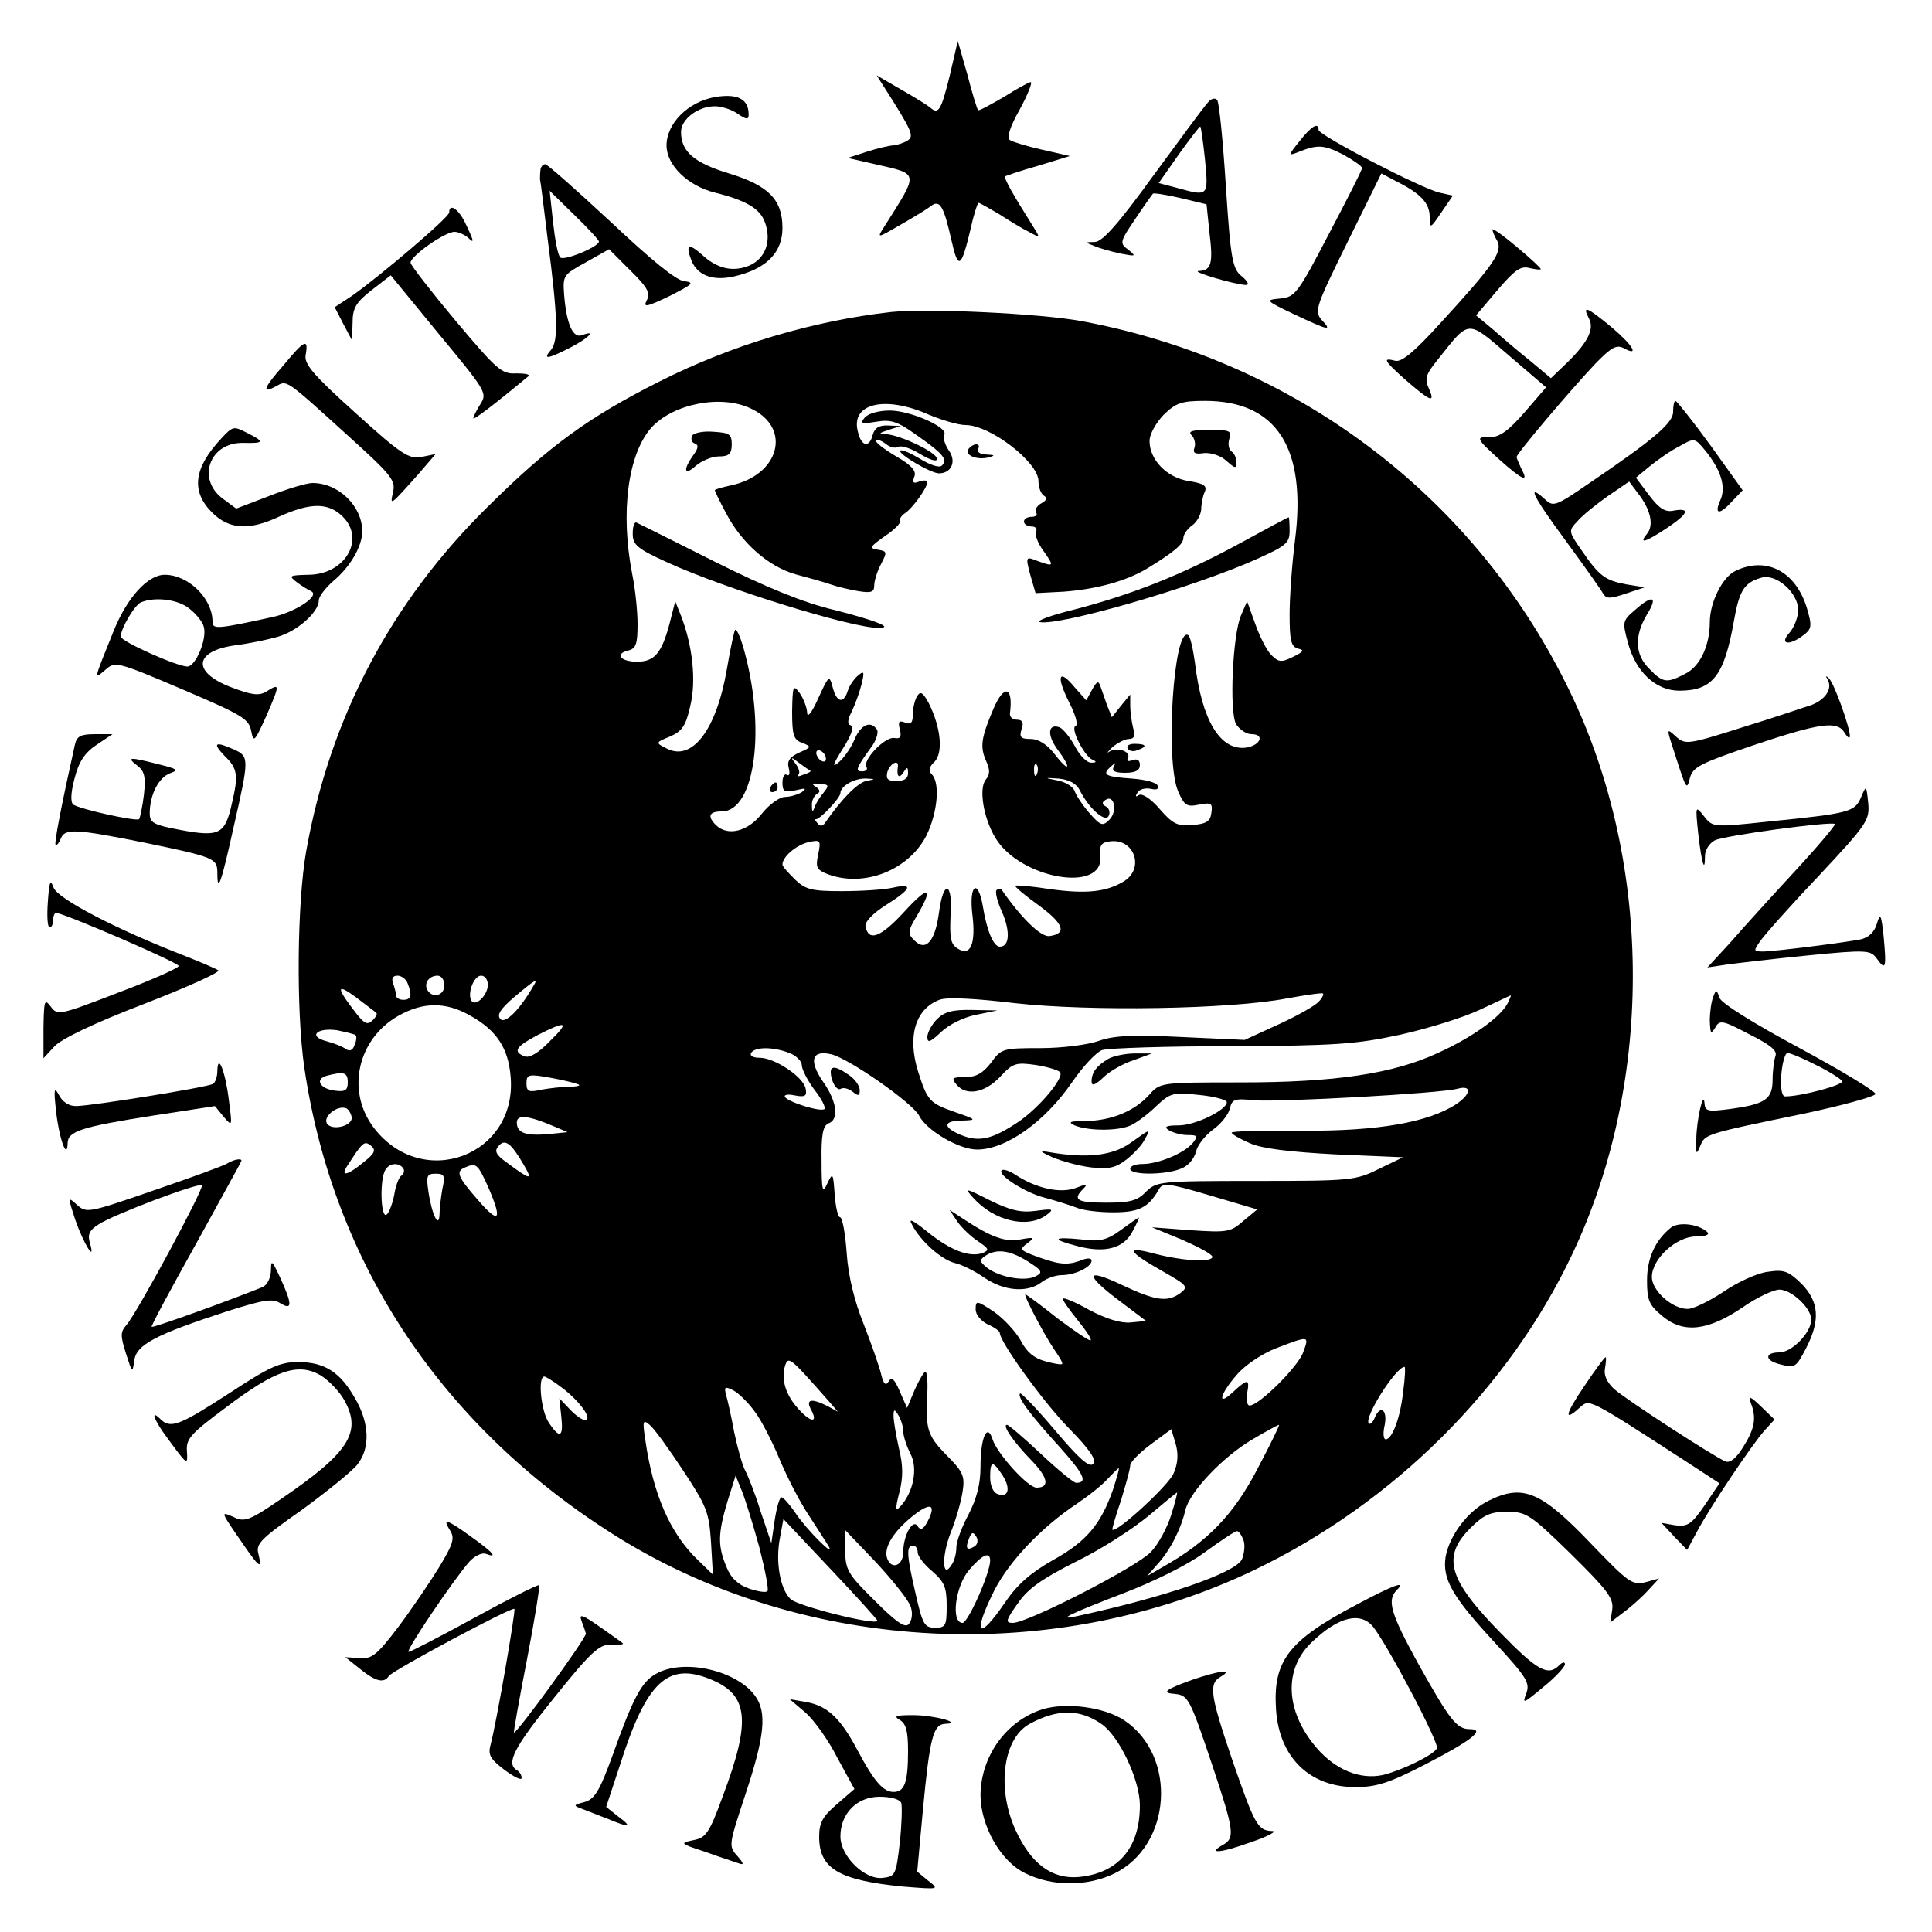 <?xml version="1.0" standalone="no"?>
<!DOCTYPE svg PUBLIC "-//W3C//DTD SVG 20010904//EN"
 "http://www.w3.org/TR/2001/REC-SVG-20010904/DTD/svg10.dtd">
<svg version="1.0" xmlns="http://www.w3.org/2000/svg"
 width="400pt" height="400pt" viewBox="0 0 400 400"
 preserveAspectRatio="xMidYMid meet">

<g transform="translate(0,400) scale(0.1,-0.1)"
fill="#000000" stroke="none">
<path d="M1966 3842 c-18 -72 -23 -80 -41 -64 -6 5 -32 21 -60 37 l-50 29 16
-25 c58 -91 62 -101 48 -110 -8 -5 -21 -9 -29 -10 -8 0 -33 -6 -55 -13 l-40
-13 57 -13 c92 -21 91 -15 19 -129 -16 -25 -16 -25 34 4 28 16 56 33 63 39 18
13 26 -1 42 -72 14 -62 20 -58 40 26 6 28 14 52 16 52 3 0 21 -11 42 -23 20
-13 48 -30 62 -37 24 -13 24 -13 9 11 -41 65 -61 100 -58 104 2 1 33 12 69 22
l65 20 -57 13 c-31 7 -61 16 -67 20 -7 4 -1 26 20 63 17 31 27 57 23 57 -4 0
-29 -14 -56 -31 -28 -16 -51 -29 -53 -27 -2 2 -12 34 -22 73 l-20 70 -17 -73z"/>
<path d="M1480 3799 c-56 -10 -100 -55 -100 -100 0 -41 44 -84 101 -98 64 -16
93 -33 103 -62 14 -39 0 -75 -33 -89 -34 -14 -67 -6 -98 23 -27 24 -34 21 -22
-11 13 -34 48 -46 98 -32 60 16 91 49 91 98 0 59 -29 88 -111 113 -72 22 -99
45 -99 86 0 26 35 53 70 53 14 0 36 -7 48 -16 18 -12 22 -12 22 -1 0 32 -23
44 -70 36z"/>
<path d="M2501 3788 c-7 -7 -57 -75 -112 -150 -74 -102 -106 -138 -122 -139
-21 0 -21 -1 -2 -8 11 -5 36 -12 55 -16 32 -6 33 -6 16 8 -18 13 -18 16 14 63
18 27 35 51 37 53 1 2 27 -2 57 -9 l54 -13 6 -58 c8 -65 4 -79 -22 -80 -18 -1
74 -28 97 -29 8 0 5 7 -8 18 -19 15 -23 33 -33 187 -6 94 -14 174 -18 178 -4
5 -13 3 -19 -5z m-6 -120 c7 -75 7 -75 -58 -57 l-38 10 42 60 c23 32 43 58 44
57 2 -2 6 -33 10 -70z"/>
<path d="M2690 3707 c-22 -27 -23 -30 -5 -23 42 17 54 17 94 -3 22 -12 41 -25
41 -29 0 -4 -31 -65 -69 -137 -64 -123 -70 -130 -100 -133 -32 -3 -32 -4 29
-33 72 -34 79 -35 56 -11 -15 18 -12 27 54 161 l70 142 32 -17 c50 -25 68 -45
68 -73 0 -25 1 -25 24 9 l24 35 -27 6 c-37 8 -251 119 -251 130 0 17 -15 8
-40 -24z"/>
<path d="M1119 3648 c-1 -7 -1 -16 -1 -19 1 -3 8 -59 16 -125 21 -161 22 -210
7 -228 -18 -21 -8 -20 39 4 39 20 56 38 25 26 -19 -7 -32 23 -37 83 -3 41 -2
42 45 68 l48 27 44 -44 c36 -35 42 -47 34 -62 -8 -15 -1 -14 47 9 49 25 53 28
30 31 -17 2 -69 45 -152 123 -70 65 -131 119 -135 119 -5 0 -10 -6 -10 -12z
m121 -148 c0 -11 -73 -41 -80 -33 -5 4 -11 37 -15 73 l-7 65 51 -50 c28 -27
51 -52 51 -55z"/>
<path d="M930 3560 c0 -10 -145 -133 -202 -173 l-35 -23 18 -35 18 -34 1 37
c0 30 7 42 39 67 l40 31 100 -122 c97 -117 100 -122 86 -144 -8 -13 -15 -26
-15 -30 0 -5 50 34 114 87 4 4 -7 6 -25 6 -30 -2 -40 7 -125 108 -51 61 -93
115 -94 121 0 14 71 64 91 64 8 0 21 -6 28 -12 14 -14 13 -8 -8 35 -14 26 -31
36 -31 17z"/>
<path d="M3090 3525 c0 -4 4 -14 10 -24 11 -22 -6 -48 -116 -168 -56 -62 -82
-83 -95 -80 -27 7 -24 1 17 -36 55 -48 66 -53 53 -23 -10 22 -8 30 19 63 65
82 59 82 146 7 l77 -66 -44 -51 c-33 -38 -52 -52 -71 -52 -32 1 -31 -2 20 -48
46 -41 60 -47 44 -18 -5 11 -10 22 -10 25 0 7 111 138 163 193 33 34 44 40 59
32 33 -18 19 6 -26 44 -51 42 -61 46 -46 17 12 -23 -5 -53 -54 -99 l-25 -24
-43 36 c-24 19 -58 48 -77 65 l-35 29 44 52 c36 42 48 51 67 46 13 -3 23 -4
23 -2 0 2 -22 23 -50 46 -27 23 -50 39 -50 36z"/>
<path d="M1845 3354 c-161 -18 -330 -68 -480 -144 -147 -74 -229 -134 -356
-260 -200 -197 -326 -437 -375 -712 -19 -107 -21 -331 -4 -448 60 -408 288
-749 653 -975 388 -239 901 -264 1315 -65 287 138 526 376 657 653 172 362
167 824 -13 1182 -196 393 -563 668 -1002 750 -85 16 -319 27 -395 19z m-290
-200 c85 -40 59 -138 -42 -159 -18 -4 -33 -8 -33 -10 0 -2 10 -23 23 -47 32
-62 88 -111 144 -127 26 -7 59 -16 73 -21 14 -5 40 -11 58 -14 26 -4 32 -2 32
12 0 9 6 29 14 44 13 25 13 27 -7 30 -18 3 -16 6 15 28 20 13 34 28 32 32 -2
4 2 10 9 15 15 9 47 53 47 65 0 4 -8 4 -17 1 -12 -5 -15 -2 -10 10 5 12 -6 24
-39 43 -25 15 -43 29 -40 32 3 3 12 -1 20 -7 8 -7 20 -10 26 -6 6 3 26 -3 45
-15 20 -12 35 -17 35 -10 0 13 -75 49 -105 51 -17 1 -16 2 5 9 l25 8 -26 1
c-19 1 -28 -5 -32 -19 -7 -28 -24 -25 -31 7 -15 58 57 75 148 34 27 -11 60
-21 75 -21 51 0 151 -77 151 -116 0 -13 5 -26 11 -30 8 -5 6 -10 -5 -16 -9 -5
-14 -13 -11 -19 4 -5 -1 -9 -9 -9 -9 0 -16 -4 -16 -10 0 -5 7 -10 16 -10 8 0
12 -5 9 -10 -3 -6 3 -24 15 -40 23 -33 23 -34 -13 -21 -23 9 -24 9 -14 -29
l11 -38 58 3 c68 5 130 22 173 48 54 33 75 50 75 63 0 7 8 19 18 26 10 7 18
22 19 33 0 11 3 27 7 36 6 13 -1 18 -33 23 -45 7 -81 44 -81 83 0 14 13 37 29
54 26 25 37 29 86 29 148 0 211 -97 186 -290 -6 -47 -11 -116 -11 -152 0 -55
3 -67 18 -71 13 -3 11 -6 -11 -17 -24 -12 -30 -11 -45 4 -9 9 -24 38 -33 64
l-17 47 -13 -30 c-17 -41 -24 -197 -10 -224 7 -11 21 -21 32 -21 29 0 18 -24
-12 -28 -53 -6 -91 57 -105 176 -4 29 -10 55 -14 57 -30 19 -48 -259 -21 -323
13 -30 18 -33 43 -28 26 5 29 3 26 -17 -2 -17 -10 -23 -39 -25 -31 -3 -41 2
-68 33 -18 21 -36 33 -43 29 -7 -5 -8 -3 -3 5 4 7 16 10 27 8 12 -3 18 -1 15
6 -2 7 -26 13 -53 15 -57 4 -63 8 -44 25 10 9 11 9 6 0 -5 -9 2 -13 23 -13 22
0 31 5 31 16 0 10 -5 14 -16 10 -8 -3 -12 -2 -9 4 8 14 -22 24 -38 14 -7 -5
-4 -1 6 9 11 9 26 17 34 17 11 0 14 6 9 23 -3 12 -6 33 -6 46 l0 23 -19 -23
-19 -24 -10 25 c-5 14 -11 32 -14 40 -4 11 -7 10 -17 -8 l-12 -22 -24 27 c-33
40 -39 24 -12 -30 13 -25 20 -48 14 -50 -12 -4 18 -63 35 -70 9 -4 8 -6 -2 -6
-9 -1 -24 14 -34 33 -10 19 -25 37 -32 40 -24 9 -27 -15 -5 -45 30 -40 26 -51
-5 -11 -16 21 -34 32 -50 32 -21 0 -24 4 -19 20 5 14 2 20 -10 20 -9 0 -15 6
-14 13 7 56 -12 61 -34 10 -26 -61 -28 -79 -16 -107 9 -20 9 -29 0 -40 -15
-18 -5 -80 20 -121 51 -85 226 -115 217 -37 -2 22 2 28 20 30 50 7 72 -55 30
-82 -37 -23 -79 -27 -153 -17 -38 6 -71 9 -73 7 -1 -2 20 -20 48 -40 52 -38
60 -59 23 -64 -18 -3 -60 39 -100 97 -2 2 -6 1 -10 -2 -3 -4 2 -25 12 -46 17
-40 15 -71 -5 -71 -13 0 -27 33 -35 83 -10 59 -29 46 -22 -15 8 -63 -4 -89
-30 -72 -15 9 -17 22 -15 68 5 71 -15 76 -24 6 -8 -59 -27 -81 -51 -57 -14 14
-14 19 6 52 35 60 24 63 -28 6 -48 -52 -73 -61 -79 -29 -2 9 15 27 42 44 54
34 58 46 14 36 -18 -4 -65 -7 -105 -7 -62 0 -75 3 -97 24 -14 14 -26 27 -26
31 0 16 27 39 52 46 27 6 28 5 22 -25 -6 -27 -3 -32 20 -41 75 -28 167 8 204
80 23 47 29 109 11 127 -7 7 -6 15 6 26 18 19 13 71 -12 121 -12 22 -17 26
-24 15 -5 -8 -9 -25 -9 -38 0 -17 -4 -22 -16 -17 -13 5 -15 2 -11 -14 4 -16 1
-20 -11 -18 -19 4 -67 -46 -58 -60 3 -5 -1 -9 -9 -9 -15 0 -13 6 18 49 11 14
16 31 13 37 -13 20 -33 11 -46 -18 -6 -16 -21 -38 -32 -48 -16 -14 -15 -8 7
27 17 27 24 45 17 48 -8 2 -8 11 2 30 7 15 16 40 20 56 6 26 5 28 -8 17 -8 -7
-18 -21 -21 -32 -9 -27 -23 -23 -31 8 -7 26 -8 25 -30 -23 -14 -31 -23 -42
-23 -28 -1 11 -8 29 -16 40 -13 17 -14 14 -15 -39 0 -49 3 -59 21 -65 20 -8
19 -9 -6 -20 -20 -9 -26 -18 -22 -32 3 -11 1 -18 -4 -14 -5 3 -9 -5 -9 -16 0
-19 4 -21 28 -16 20 5 23 4 12 -4 -8 -5 -24 -10 -35 -10 -11 0 -33 -16 -48
-35 -29 -37 -71 -47 -95 -23 -18 18 -14 28 12 28 70 0 93 175 44 343 -6 20
-13 35 -16 33 -2 -3 -10 -39 -17 -81 -22 -128 -73 -193 -126 -164 -22 11 -22
12 8 24 25 11 33 22 42 63 13 52 5 125 -19 187 l-12 30 -12 -47 c-16 -60 -31
-78 -67 -78 -34 0 -47 16 -19 23 17 4 20 14 20 55 0 27 -5 74 -11 103 -25 128
-9 248 39 303 45 50 145 70 207 40z m155 -725 c0 -6 -4 -7 -10 -4 -5 3 -10 11
-10 16 0 6 5 7 10 4 6 -3 10 -11 10 -16z m-32 -25 c2 -1 -5 -5 -15 -8 -9 -4
-14 -4 -10 0 4 4 1 14 -6 23 -11 14 -10 15 8 1 11 -8 21 -15 23 -16z m181 9
c-3 -20 2 -26 11 -13 8 13 10 13 10 -1 0 -11 -8 -16 -24 -16 -18 0 -22 4 -19
18 5 18 24 28 22 12z m288 -15 c-3 -8 -6 -5 -6 6 -1 11 2 17 5 13 3 -3 4 -12
1 -19z m-354 -15 c-18 -4 -52 -39 -85 -87 -5 -7 -10 -7 -15 -1 -5 6 -7 9 -5 9
7 -4 52 44 52 54 0 15 31 32 55 30 18 -1 18 -1 -2 -5z m442 -18 c18 -37 52
-68 60 -55 4 7 2 16 -5 20 -9 5 -9 9 -1 14 18 12 25 -24 8 -41 -14 -14 -18
-13 -41 13 -14 16 -28 37 -31 46 -3 9 -19 19 -35 22 -29 6 -29 6 2 4 21 -2 36
-10 43 -23z m-529 -5 c-7 -8 -16 -22 -19 -30 -4 -12 -6 -12 -6 2 -1 9 4 20 10
24 8 4 7 9 -2 15 -10 6 -7 8 8 6 19 -1 20 -3 9 -17z m-862 -396 c10 -25 7 -34
-9 -34 -8 0 -15 4 -15 9 0 5 -3 16 -6 25 -4 10 -1 16 9 16 8 0 18 -7 21 -16z
m76 -4 c0 -21 -24 -28 -35 -10 -8 14 3 30 21 30 8 0 14 -9 14 -20z m90 1 c0
-21 -25 -46 -34 -33 -9 15 5 52 20 52 8 0 14 -8 14 -19z m94 -3 c-29 -50 -58
-78 -68 -68 -8 9 0 21 29 46 44 37 50 40 39 22z m-325 -55 c3 -2 -1 -9 -8 -16
-10 -9 -16 -7 -32 13 -43 55 -44 66 -3 36 21 -16 41 -31 43 -33z m1952 24 c-6
-8 -43 -29 -82 -47 l-72 -33 -131 6 c-101 5 -140 3 -171 -8 -22 -8 -76 -15
-121 -15 -78 0 -81 -1 -102 -30 -17 -22 -31 -30 -54 -30 -26 0 -29 -2 -18 -15
20 -25 59 -18 91 16 26 28 32 30 74 24 25 -4 47 -11 50 -15 8 -12 -44 -74 -87
-103 -54 -36 -81 -42 -118 -27 -39 16 -38 30 3 30 30 1 29 2 -17 18 -51 18
-56 23 -75 83 -23 73 -6 130 44 149 15 6 73 3 157 -7 152 -17 444 -13 563 10
39 7 72 12 74 10 2 -1 -1 -9 -8 -16z m390 -5 c-15 -28 -73 -70 -144 -102 -92
-43 -213 -61 -408 -61 -166 0 -167 0 -190 -26 -31 -34 -78 -53 -131 -54 -33 0
-38 -2 -23 -9 29 -12 93 -12 118 1 12 6 36 24 52 40 28 26 34 28 88 22 31 -3
57 -10 57 -15 0 -16 -65 -48 -100 -48 -26 0 -31 -3 -20 -10 8 -5 26 -10 39
-10 21 0 22 -2 10 -17 -18 -21 -71 -43 -104 -43 -14 0 -25 -4 -25 -10 0 -13
71 -13 104 0 15 5 28 20 32 35 3 14 19 34 35 46 16 11 32 31 35 43 5 21 10 22
52 18 51 -4 383 14 420 24 30 8 28 -11 -3 -32 -58 -38 -163 -56 -317 -55 -82
1 -148 -1 -148 -4 0 -3 17 -13 38 -22 25 -11 82 -18 177 -23 l140 -6 -50 -24
c-48 -24 -58 -25 -255 -25 -198 0 -205 -1 -227 -22 -18 -19 -33 -23 -83 -23
-61 0 -70 6 -47 29 10 10 6 10 -17 1 -31 -11 -80 -1 -124 28 -12 8 -25 12 -28
9 -10 -9 49 -47 90 -57 22 -6 51 -15 64 -20 13 -6 47 -10 77 -10 53 0 73 10
94 47 8 15 18 14 106 -12 l98 -29 -29 -24 c-26 -23 -33 -24 -109 -19 l-80 6
63 -26 c34 -15 62 -30 62 -35 0 -12 -59 -9 -118 6 -63 17 -59 6 15 -36 51 -29
54 -32 37 -45 -27 -20 -52 -16 -122 17 -76 36 -77 21 -2 -35 l53 -40 -32 -3
c-20 -2 -50 7 -86 26 -30 17 -55 27 -55 23 0 -3 14 -23 31 -44 17 -21 30 -40
27 -42 -2 -2 -32 18 -68 45 -35 28 -65 50 -67 50 -5 0 38 -82 59 -113 11 -16
19 -29 17 -31 -2 -2 -19 1 -36 6 -22 6 -38 19 -50 43 -10 18 -35 45 -55 59
-36 24 -38 24 -38 5 0 -11 11 -24 25 -31 14 -6 25 -14 25 -18 0 -18 90 -143
143 -197 44 -45 58 -66 50 -74 -8 -8 -30 12 -79 70 -37 44 -70 78 -72 76 -7
-7 21 -44 82 -111 50 -56 59 -74 34 -74 -5 0 -38 27 -73 60 -35 33 -67 60 -70
60 -11 0 13 -35 50 -73 35 -36 39 -57 11 -57 -18 0 -82 71 -91 100 -11 35 -25
4 -25 -57 0 -36 -8 -66 -25 -99 -14 -26 -25 -56 -25 -68 0 -12 -4 -28 -10 -36
-19 -31 -21 17 -2 66 11 27 22 66 25 86 5 32 1 41 -34 76 -40 41 -43 54 -39
130 1 23 -1 42 -4 42 -3 0 -13 -17 -22 -37 l-16 -38 -15 34 c-11 26 -17 31
-23 21 -6 -10 -11 -6 -16 16 -4 16 -20 62 -36 103 -19 47 -32 100 -35 147 -3
41 -9 74 -14 74 -4 0 -9 21 -11 48 -3 44 -4 45 -15 22 -10 -22 -12 -16 -12 46
-1 55 3 73 14 78 23 8 18 46 -12 88 -29 43 -22 65 19 55 38 -10 168 -101 181
-127 15 -30 82 -70 120 -70 60 0 141 58 197 140 22 32 50 62 62 66 13 4 133 8
268 8 215 1 258 4 350 24 58 13 132 36 165 52 33 15 61 29 63 29 1 1 -2 -7 -7
-17z m-2147 -25 c54 -30 78 -67 83 -124 16 -165 -182 -240 -283 -108 -58 76
-34 184 51 232 51 29 99 29 149 0z m164 -53 c-23 -24 -42 -35 -52 -31 -25 10
-18 20 27 44 61 31 67 28 25 -13z m-402 13 c3 -2 2 -12 -2 -21 -4 -11 -10 -13
-18 -8 -6 5 -24 12 -39 16 -40 10 -22 29 21 23 19 -4 36 -8 38 -10z m898 -37
c14 -5 26 -17 26 -25 0 -9 12 -32 26 -51 15 -19 24 -37 21 -40 -7 -7 -75 14
-82 25 -2 5 7 6 21 3 21 -4 25 -1 22 14 -4 24 -64 64 -95 64 -14 0 -21 4 -18
10 8 13 46 13 79 0z m-914 -61 c0 -16 -5 -20 -27 -17 -31 4 -42 24 -16 31 35
9 43 7 43 -14z m479 -5 c2 -2 -7 -4 -21 -4 -14 0 -40 -3 -57 -6 -26 -6 -31 -4
-31 13 0 19 4 20 53 11 28 -5 54 -12 56 -14z m-471 -66 c4 -20 -45 -31 -52
-12 -5 14 22 35 39 30 6 -1 11 -10 13 -18z m419 -20 l28 -12 -39 -4 c-47 -4
-66 2 -66 24 0 17 23 15 77 -8z m-394 -74 c-31 -26 -48 -31 -36 -11 34 53 37
56 51 45 11 -9 8 -16 -15 -34z m331 -5 c20 -34 15 -33 -36 5 -21 15 -25 23
-16 33 13 16 26 7 52 -38z m-249 -8 c3 -5 1 -12 -4 -15 -5 -3 -12 -21 -15 -41
-4 -19 -11 -37 -16 -40 -11 -7 -14 64 -4 89 7 18 29 21 39 7z m175 -37 c31
-71 24 -80 -20 -29 -43 49 -47 60 -27 68 23 10 26 7 47 -39z m-94 -5 c-3 -17
-6 -41 -6 -53 -1 -31 -16 -1 -23 47 -5 33 -3 37 15 37 18 0 20 -4 14 -31z
m1782 -339 c-10 -29 -91 -110 -111 -110 -5 0 -7 11 -5 25 6 31 1 31 -29 3 -34
-32 -28 -5 8 36 17 20 53 44 82 55 68 26 68 26 55 -9z m-983 -100 l20 -23 -22
12 c-34 17 -46 14 -33 -9 14 -27 -2 -25 -27 3 -26 28 -36 61 -28 88 7 22 9 21
90 -71z m1190 18 c-6 -55 -23 -98 -36 -98 -5 0 -6 14 -2 30 6 32 -10 42 -21
14 -4 -9 -9 -14 -12 -11 -11 11 56 117 74 117 2 0 1 -24 -3 -52z m-1739 7 c36
-28 62 -65 45 -65 -6 0 -20 10 -32 23 l-21 22 4 -37 c5 -44 -3 -48 -26 -13
-16 24 -23 95 -9 95 3 0 21 -11 39 -25z m397 -48 c13 -17 36 -62 51 -98 15
-36 42 -89 61 -117 18 -28 37 -57 41 -64 14 -25 -46 35 -68 68 -13 19 -26 34
-30 34 -4 0 -10 -21 -14 -47 l-7 -48 -22 65 c-11 36 -26 74 -32 85 -6 11 -16
47 -23 80 -6 33 -14 68 -17 78 -4 16 -2 17 16 8 11 -6 31 -26 44 -44z m307
-40 c0 -10 7 -31 15 -47 16 -30 6 -80 -21 -109 -10 -11 -11 -6 -2 29 8 31 8
56 -1 92 -6 27 -11 57 -11 66 0 15 2 15 10 2 5 -8 10 -23 10 -33z m-456 -81
c49 -74 54 -87 58 -148 l4 -68 -32 31 c-57 55 -92 136 -108 248 -6 39 -5 43 9
31 9 -7 40 -50 69 -94z m1189 2 c-49 -94 -103 -150 -195 -202 l-33 -19 21 24
c26 28 49 73 58 112 9 39 80 113 141 148 27 16 51 29 53 29 2 0 -18 -41 -45
-92z m-173 -8 c-10 -25 -119 -125 -127 -117 -1 1 7 29 18 61 10 33 19 65 19
72 0 7 19 26 43 44 l42 31 9 -30 c6 -21 5 -40 -4 -61z m-354 -5 c17 -27 12
-47 -11 -38 -9 3 -15 18 -15 34 0 35 5 36 26 4z m228 -30 c-25 -71 -55 -107
-124 -145 -46 -26 -74 -51 -98 -86 -57 -84 -70 -70 -23 24 31 60 97 130 171
179 25 17 54 40 64 52 11 11 20 21 22 21 2 0 -4 -20 -12 -45z m-732 -118 c12
-47 20 -88 17 -91 -3 -4 -20 -1 -38 5 -23 8 -38 22 -47 45 -18 43 -18 68 2
135 l17 54 13 -32 c7 -17 23 -69 36 -116z m853 67 c-8 -26 -26 -60 -42 -77
-29 -31 -255 -147 -286 -147 -16 0 -15 5 10 40 21 31 50 51 119 86 50 24 117
67 150 94 32 27 60 50 61 50 1 0 -4 -21 -12 -46z m-505 -15 c-9 -16 -14 -18
-20 -9 -10 17 -30 -19 -30 -54 0 -27 -24 -37 -33 -13 -8 21 10 53 50 86 39 32
53 28 33 -10z m-103 -205 c-8 -9 -165 31 -180 45 -22 21 -32 78 -22 128 l7 38
99 -105 c54 -57 97 -105 96 -106z m69 28 c4 -13 2 -28 -5 -35 -8 -8 -27 6 -71
50 -55 54 -60 64 -60 103 l0 42 65 -68 c35 -38 68 -79 71 -92z m131 126 c-15
-9 -19 -4 -11 16 5 14 9 15 15 5 5 -8 3 -17 -4 -21z m558 12 c3 -10 1 -28 -4
-39 -15 -28 -157 -77 -341 -117 -45 -10 -17 4 95 47 65 25 134 59 169 85 33
24 63 44 67 44 4 0 10 -9 14 -20z m-675 -24 c0 -8 14 -26 30 -39 25 -22 30
-33 30 -71 0 -42 -2 -46 -24 -46 -22 0 -26 7 -40 69 -19 81 -20 101 -6 101 6
0 10 -6 10 -14z m150 -17 c0 -26 -46 -129 -57 -129 -25 0 -15 76 13 109 27 32
44 40 44 20z"/>
<path d="M1790 3135 c-10 -12 -6 -13 25 -8 30 5 44 0 83 -28 54 -38 65 -50 52
-63 -5 -5 -24 1 -45 14 -20 12 -38 20 -41 17 -6 -6 63 -47 80 -47 26 0 37 25
20 48 -8 12 -12 26 -9 32 9 15 -70 50 -113 50 -22 0 -45 -6 -52 -15z"/>
<path d="M1433 3098 c-3 -7 -1 -14 5 -16 9 -3 8 -10 -3 -25 -22 -31 -18 -43 6
-21 12 10 33 19 47 19 21 0 27 5 27 25 0 21 -5 24 -37 26 -21 2 -41 -2 -45 -8z"/>
<path d="M2467 3099 c6 -6 9 -18 6 -26 -4 -11 1 -14 20 -11 14 1 34 -5 46 -16
18 -16 21 -17 21 -3 0 9 -5 19 -10 22 -6 4 -8 15 -5 26 6 17 1 19 -41 19 -36
0 -45 -3 -37 -11z"/>
<path d="M2005 3070 c-8 -13 18 -23 42 -17 14 4 13 5 -5 6 -13 0 -20 6 -17 11
3 6 2 10 -4 10 -5 0 -13 -5 -16 -10z"/>
<path d="M2565 2874 c-120 -65 -222 -105 -341 -136 -49 -12 -81 -24 -71 -26
41 -8 319 72 450 131 60 27 67 33 67 58 0 16 -1 29 -2 28 -2 0 -48 -25 -103
-55z"/>
<path d="M1310 2895 c0 -23 9 -31 73 -60 116 -53 379 -135 436 -135 33 0 -5
15 -91 37 -64 15 -142 47 -248 100 -85 43 -158 79 -162 81 -5 2 -8 -8 -8 -23z"/>
<path d="M2335 2450 c3 -5 12 -7 20 -3 21 7 19 13 -6 13 -11 0 -18 -4 -14 -10z"/>
<path d="M1595 2370 c-3 -5 -1 -10 4 -10 6 0 11 5 11 10 0 6 -2 10 -4 10 -3 0
-8 -4 -11 -10z"/>
<path d="M1940 1890 c-11 -11 -20 -28 -20 -37 0 -13 6 -11 28 10 17 16 47 31
73 36 l44 9 -52 1 c-41 1 -58 -4 -73 -19z"/>
<path d="M2295 1808 c-24 -14 -35 -28 -35 -47 0 -10 7 -8 24 8 13 13 41 29 63
36 l38 14 -35 0 c-19 0 -44 -5 -55 -11z"/>
<path d="M1720 1781 c0 -20 13 -41 21 -35 6 3 16 0 24 -6 12 -10 15 -9 15 3 0
9 -10 23 -22 31 -25 18 -38 20 -38 7z"/>
<path d="M2341 1634 c-38 -27 -91 -33 -171 -19 -19 3 -17 1 9 -11 19 -8 55
-18 80 -21 37 -4 51 -1 74 17 15 12 32 30 37 41 13 23 13 23 -29 -7z"/>
<path d="M2015 1520 c43 -48 112 -64 151 -36 17 13 15 14 -22 9 -31 -4 -52 1
-95 22 -51 26 -53 26 -34 5z"/>
<path d="M1982 1471 c9 -13 29 -32 43 -41 22 -15 24 -18 10 -24 -27 -10 -67 5
-114 43 -31 25 -41 30 -33 16 17 -34 61 -73 89 -80 14 -3 42 -17 62 -31 40
-27 88 -31 117 -9 10 8 29 15 42 15 28 0 62 17 62 30 0 6 -10 6 -26 -1 -27 -9
-44 -7 -97 13 -25 10 -26 12 -10 24 16 12 14 13 -14 8 -32 -6 -60 4 -118 42
l-29 19 16 -24z m145 -82 c30 -19 33 -23 18 -31 -21 -12 -75 -3 -101 17 -16
13 -17 16 -4 25 23 15 50 12 87 -11z"/>
<path d="M2320 1453 c-29 -21 -43 -24 -82 -19 -59 6 -62 0 -7 -14 56 -15 96
-5 114 31 9 16 14 29 13 28 -2 0 -19 -12 -38 -26z"/>
<path d="M588 3245 c-43 -49 -47 -61 -17 -45 24 13 16 19 156 -108 83 -75 92
-87 87 -110 -7 -30 -7 -30 51 35 l37 43 -29 -6 c-26 -5 -41 4 -137 91 -90 81
-107 102 -103 121 6 34 -3 30 -45 -21z"/>
<path d="M3464 3148 c1 -23 -39 -57 -173 -148 -70 -48 -75 -50 -92 -34 -40 36
-25 6 43 -86 38 -52 73 -101 77 -109 7 -11 14 -11 47 0 l39 13 -37 6 c-44 8
-57 17 -93 70 -28 40 -28 41 -9 61 10 12 39 35 63 52 l44 30 18 -24 c26 -33
34 -66 19 -84 -18 -22 -4 -18 40 11 45 30 51 43 16 37 -18 -4 -30 3 -52 32
l-27 36 29 24 c16 13 43 32 61 41 31 18 32 17 52 -7 34 -41 45 -77 33 -104
-14 -31 -2 -32 25 -2 l21 22 -66 92 c-37 51 -70 92 -73 93 -3 0 -5 -10 -5 -22z"/>
<path d="M458 3092 c-57 -61 -63 -109 -19 -153 35 -35 76 -38 138 -9 66 30
103 30 133 0 47 -47 4 -120 -72 -120 -39 -1 -41 -2 -24 -15 10 -8 24 -16 30
-19 20 -9 -33 -44 -82 -54 -114 -25 -122 -25 -122 -9 0 48 -50 97 -99 97 -35
0 -78 -47 -106 -117 -42 -104 -41 -100 -17 -80 20 18 23 18 159 -40 124 -53
138 -61 143 -86 5 -26 7 -23 32 32 28 65 28 67 -1 49 -15 -9 -30 -7 -72 9 -82
31 -78 75 8 87 25 3 64 11 86 17 41 11 87 51 87 76 0 8 14 26 30 40 35 29 60
72 60 103 0 52 -49 100 -103 100 -12 0 -52 -12 -90 -27 l-68 -26 -27 20 c-56
41 -28 118 42 116 43 -1 45 2 7 21 -27 14 -29 14 -53 -12z m-66 -352 c14 -11
28 -28 30 -38 7 -25 -17 -82 -34 -82 -21 0 -138 52 -138 62 0 17 29 66 42 71
29 12 77 6 100 -13z"/>
<path d="M3593 2818 c-27 -13 -53 -65 -53 -106 0 -48 -20 -92 -51 -107 -38
-20 -46 -19 -74 10 -30 29 -32 68 -5 113 23 37 12 42 -25 9 -26 -22 -26 -25
-15 -66 16 -62 58 -101 107 -101 69 0 93 31 113 145 11 62 21 79 57 89 30 9
76 -31 76 -67 0 -15 -9 -37 -18 -47 -22 -24 -1 -28 29 -5 17 13 18 19 7 56
-23 76 -84 108 -148 77z"/>
<path d="M3784 2593 c10 -18 -3 -40 -32 -52 -15 -5 -80 -27 -145 -47 -113 -36
-118 -36 -137 -19 -20 18 -20 18 -4 -31 26 -81 26 -81 33 -54 6 22 22 30 131
67 140 47 174 51 189 26 6 -10 11 -13 11 -7 0 18 -32 108 -43 119 -7 7 -8 6
-3 -2z"/>
<path d="M155 2458 c-27 -121 -43 -203 -40 -207 3 -2 7 4 11 13 8 21 30 20
170 -8 150 -31 154 -33 154 -64 0 -43 8 -21 34 97 32 140 32 145 1 159 -40 18
-46 14 -20 -13 27 -26 29 -40 15 -99 -14 -63 -26 -69 -103 -55 -59 11 -67 15
-67 35 0 38 18 74 42 83 19 7 15 9 -25 19 -59 15 -66 15 -43 -3 15 -11 18 -23
14 -60 -3 -25 -8 -48 -10 -51 -6 -5 -120 20 -136 30 -6 4 -6 23 2 53 9 36 21
54 46 71 l33 22 -36 0 c-30 0 -38 -4 -42 -22z"/>
<path d="M3853 2349 c-13 -30 -23 -33 -192 -50 -114 -12 -115 -12 -133 11 -18
23 -18 22 -12 -36 7 -61 14 -84 14 -46 0 12 9 26 20 32 19 10 241 40 249 34 2
-2 -35 -46 -84 -99 -48 -52 -108 -118 -133 -147 l-47 -51 40 6 c22 3 98 12
169 19 122 12 129 11 142 -7 18 -25 20 -20 14 45 -5 47 -7 51 -14 28 -5 -18
-17 -29 -34 -33 -37 -7 -172 -24 -200 -25 -22 0 -22 1 -8 21 8 12 62 73 121
135 101 108 106 116 103 151 -4 38 -4 38 -15 12z"/>
<path d="M99 2132 c-2 -28 -1 -52 4 -52 4 0 7 7 7 15 0 8 3 15 6 15 15 0 254
-103 254 -110 0 -4 -56 -29 -125 -55 -122 -47 -126 -48 -140 -29 -13 17 -14
13 -15 -44 l0 -63 23 25 c14 15 82 48 184 87 90 35 159 66 155 70 -4 3 -34 16
-67 29 -145 56 -265 119 -274 142 -7 19 -9 13 -12 -30z"/>
<path d="M3547 1936 c-4 -10 -7 -32 -7 -49 1 -27 2 -29 11 -15 9 17 15 16 70
-13 44 -22 59 -34 55 -45 -3 -9 -6 -31 -6 -49 0 -41 -15 -51 -88 -61 -46 -6
-52 -5 -53 12 -2 29 -17 -36 -17 -76 -1 -30 0 -32 8 -13 10 25 9 25 213 67 81
17 149 36 150 41 1 5 -70 48 -157 95 -97 52 -162 93 -166 104 -6 18 -7 18 -13
2z m213 -141 c27 -13 51 -29 54 -33 5 -8 -85 -32 -118 -32 -7 0 -10 17 -8 45
2 25 8 45 13 45 5 0 32 -11 59 -25z"/>
<path d="M450 1783 c0 -12 -4 -24 -9 -27 -11 -7 -253 -46 -284 -46 -15 0 -28
9 -35 23 -10 18 -11 12 -6 -33 6 -56 23 -104 24 -67 0 25 29 34 175 57 l130
20 18 -22 c18 -21 18 -21 11 33 -7 59 -23 101 -24 62z"/>
<path d="M470 1591 c-8 -5 -77 -30 -153 -56 -133 -46 -138 -47 -157 -30 -20
18 -20 18 -4 -31 17 -49 43 -91 30 -47 -5 17 -1 26 18 38 30 20 207 87 214 81
5 -6 -134 -264 -156 -289 -13 -15 -13 -22 -1 -60 13 -40 13 -41 17 -14 4 33
44 54 195 103 73 23 91 26 107 16 26 -16 25 -2 0 53 -17 36 -19 38 -19 14 -1
-16 -8 -30 -18 -34 -69 -28 -227 -85 -229 -82 -2 1 40 79 92 172 51 93 94 170
94 172 0 5 -15 3 -30 -6z"/>
<path d="M3459 1458 c-32 -26 -49 -63 -49 -109 0 -41 4 -51 32 -74 43 -36 94
-31 167 19 29 20 63 36 75 36 25 0 66 -38 66 -62 0 -27 -40 -68 -66 -68 -30 0
-31 -16 -1 -24 34 -9 35 -8 57 34 29 57 26 95 -10 132 -27 26 -36 30 -69 25
-21 -2 -63 -21 -92 -41 -30 -20 -63 -36 -75 -36 -32 0 -74 38 -74 66 0 38 51
84 91 84 21 0 29 4 24 9 -18 17 -60 22 -76 9z"/>
<path d="M3280 1130 c-40 -59 -43 -75 -9 -44 20 18 16 20 217 -110 l72 -47
-31 -46 c-27 -39 -35 -44 -60 -41 l-29 5 26 -28 27 -28 20 37 c26 50 115 182
140 210 l21 23 -28 27 c-23 22 -27 23 -21 7 12 -31 8 -53 -16 -91 -14 -23 -27
-33 -36 -30 -23 9 -206 128 -231 150 -15 14 -22 29 -19 43 2 13 3 23 1 23 -2
0 -22 -27 -44 -60z"/>
<path d="M474 1115 c-102 -66 -121 -74 -142 -53 -22 22 -13 -3 15 -40 41 -56
42 -57 40 -26 -2 25 8 36 82 91 102 77 148 92 194 66 18 -11 41 -35 51 -54 35
-65 8 -107 -133 -203 -64 -44 -75 -48 -97 -37 -28 12 -29 14 20 -57 33 -48 39
-52 31 -19 -6 21 6 32 90 91 52 38 104 80 115 94 27 34 25 86 -5 137 -31 55
-64 75 -118 75 -38 0 -59 -10 -143 -65z"/>
<path d="M3082 893 c-43 -21 -81 -72 -89 -116 -7 -46 13 -82 102 -178 66 -72
73 -83 65 -105 -9 -23 -6 -21 35 13 25 20 45 42 45 47 0 6 -5 5 -12 -2 -23
-23 -45 -11 -121 67 -109 111 -122 158 -63 217 28 28 42 34 76 34 40 0 48 -5
132 -87 76 -75 89 -92 86 -115 l-4 -27 25 19 c14 10 37 30 51 45 l25 27 -29
-8 c-27 -6 -35 0 -111 79 -105 110 -142 125 -213 90z"/>
<path d="M932 831 c10 -16 6 -28 -23 -76 -19 -31 -57 -87 -84 -123 -44 -58
-55 -67 -80 -65 l-30 2 30 -24 c32 -26 50 -31 60 -15 7 11 255 144 260 139 3
-4 -37 -235 -49 -280 -6 -22 -2 -30 28 -53 20 -15 36 -23 36 -17 0 5 -4 13
-10 16 -23 14 -6 47 78 151 73 91 92 109 115 109 15 -1 27 0 27 2 0 1 -21 16
-47 34 -37 26 -45 29 -39 13 4 -10 8 -22 9 -26 2 -8 -145 -210 -149 -205 -1 1
11 69 27 151 16 83 27 151 25 154 -2 2 -62 -28 -133 -67 -71 -39 -133 -71
-137 -71 -8 0 94 151 126 187 11 12 26 19 34 16 26 -10 15 3 -30 35 -51 37
-61 40 -44 13z"/>
<path d="M2811 679 c-145 -76 -176 -118 -169 -220 7 -98 70 -159 164 -159 43
0 69 8 143 46 97 50 128 74 94 74 -27 0 -41 18 -107 136 -57 104 -65 131 -44
152 20 20 -4 12 -81 -29z m31 -46 c29 -35 139 -243 133 -253 -9 -15 -75 -46
-112 -55 -48 -10 -98 11 -137 56 -66 77 -69 165 -8 221 54 51 98 61 124 31z"/>
<path d="M1359 535 c-30 -16 -48 -49 -91 -170 -27 -74 -37 -90 -58 -96 -23 -6
-24 -7 -5 -14 11 -4 35 -14 54 -21 45 -19 51 -17 21 5 l-25 20 29 88 c54 170
98 212 185 177 81 -32 87 -85 27 -244 -28 -77 -35 -85 -61 -90 -28 -6 -27 -7
25 -24 30 -11 62 -21 70 -24 11 -4 10 0 -4 16 -18 20 -17 23 18 129 39 118 44
167 20 201 -37 53 -147 79 -205 47z"/>
<path d="M2468 522 c-56 -20 -64 -27 -36 -29 28 -3 31 -8 78 -148 45 -135 47
-150 23 -164 -36 -20 -6 -18 57 5 36 12 55 23 44 23 -30 1 -36 12 -83 148 -46
136 -49 157 -23 172 27 16 -5 12 -60 -7z"/>
<path d="M1668 454 c18 -16 48 -58 66 -94 l35 -64 -37 -32 c-29 -25 -36 -38
-36 -67 0 -66 41 -90 174 -103 75 -6 75 -6 52 12 l-23 19 12 130 c14 147 21
175 46 176 38 1 -22 18 -67 18 -35 0 -41 -2 -27 -10 13 -8 17 -23 17 -64 0
-65 -7 -85 -30 -85 -21 0 -40 21 -75 87 -35 66 -62 91 -105 99 l-35 6 33 -28z
m198 -187 c2 -7 1 -44 -3 -82 -8 -67 -9 -70 -36 -73 -37 -4 -87 45 -87 86 0
47 34 82 81 82 23 0 42 -5 45 -13z"/>
<path d="M2158 461 c-75 -24 -127 -97 -128 -177 0 -64 42 -139 94 -163 55 -27
127 -27 183 0 119 58 131 243 21 317 -42 28 -121 38 -170 23z m122 -30 c37
-25 80 -116 80 -169 0 -84 -41 -136 -117 -147 -57 -9 -102 19 -135 85 -46 88
-34 200 24 231 57 31 103 31 148 0z"/>
</g>
</svg>
